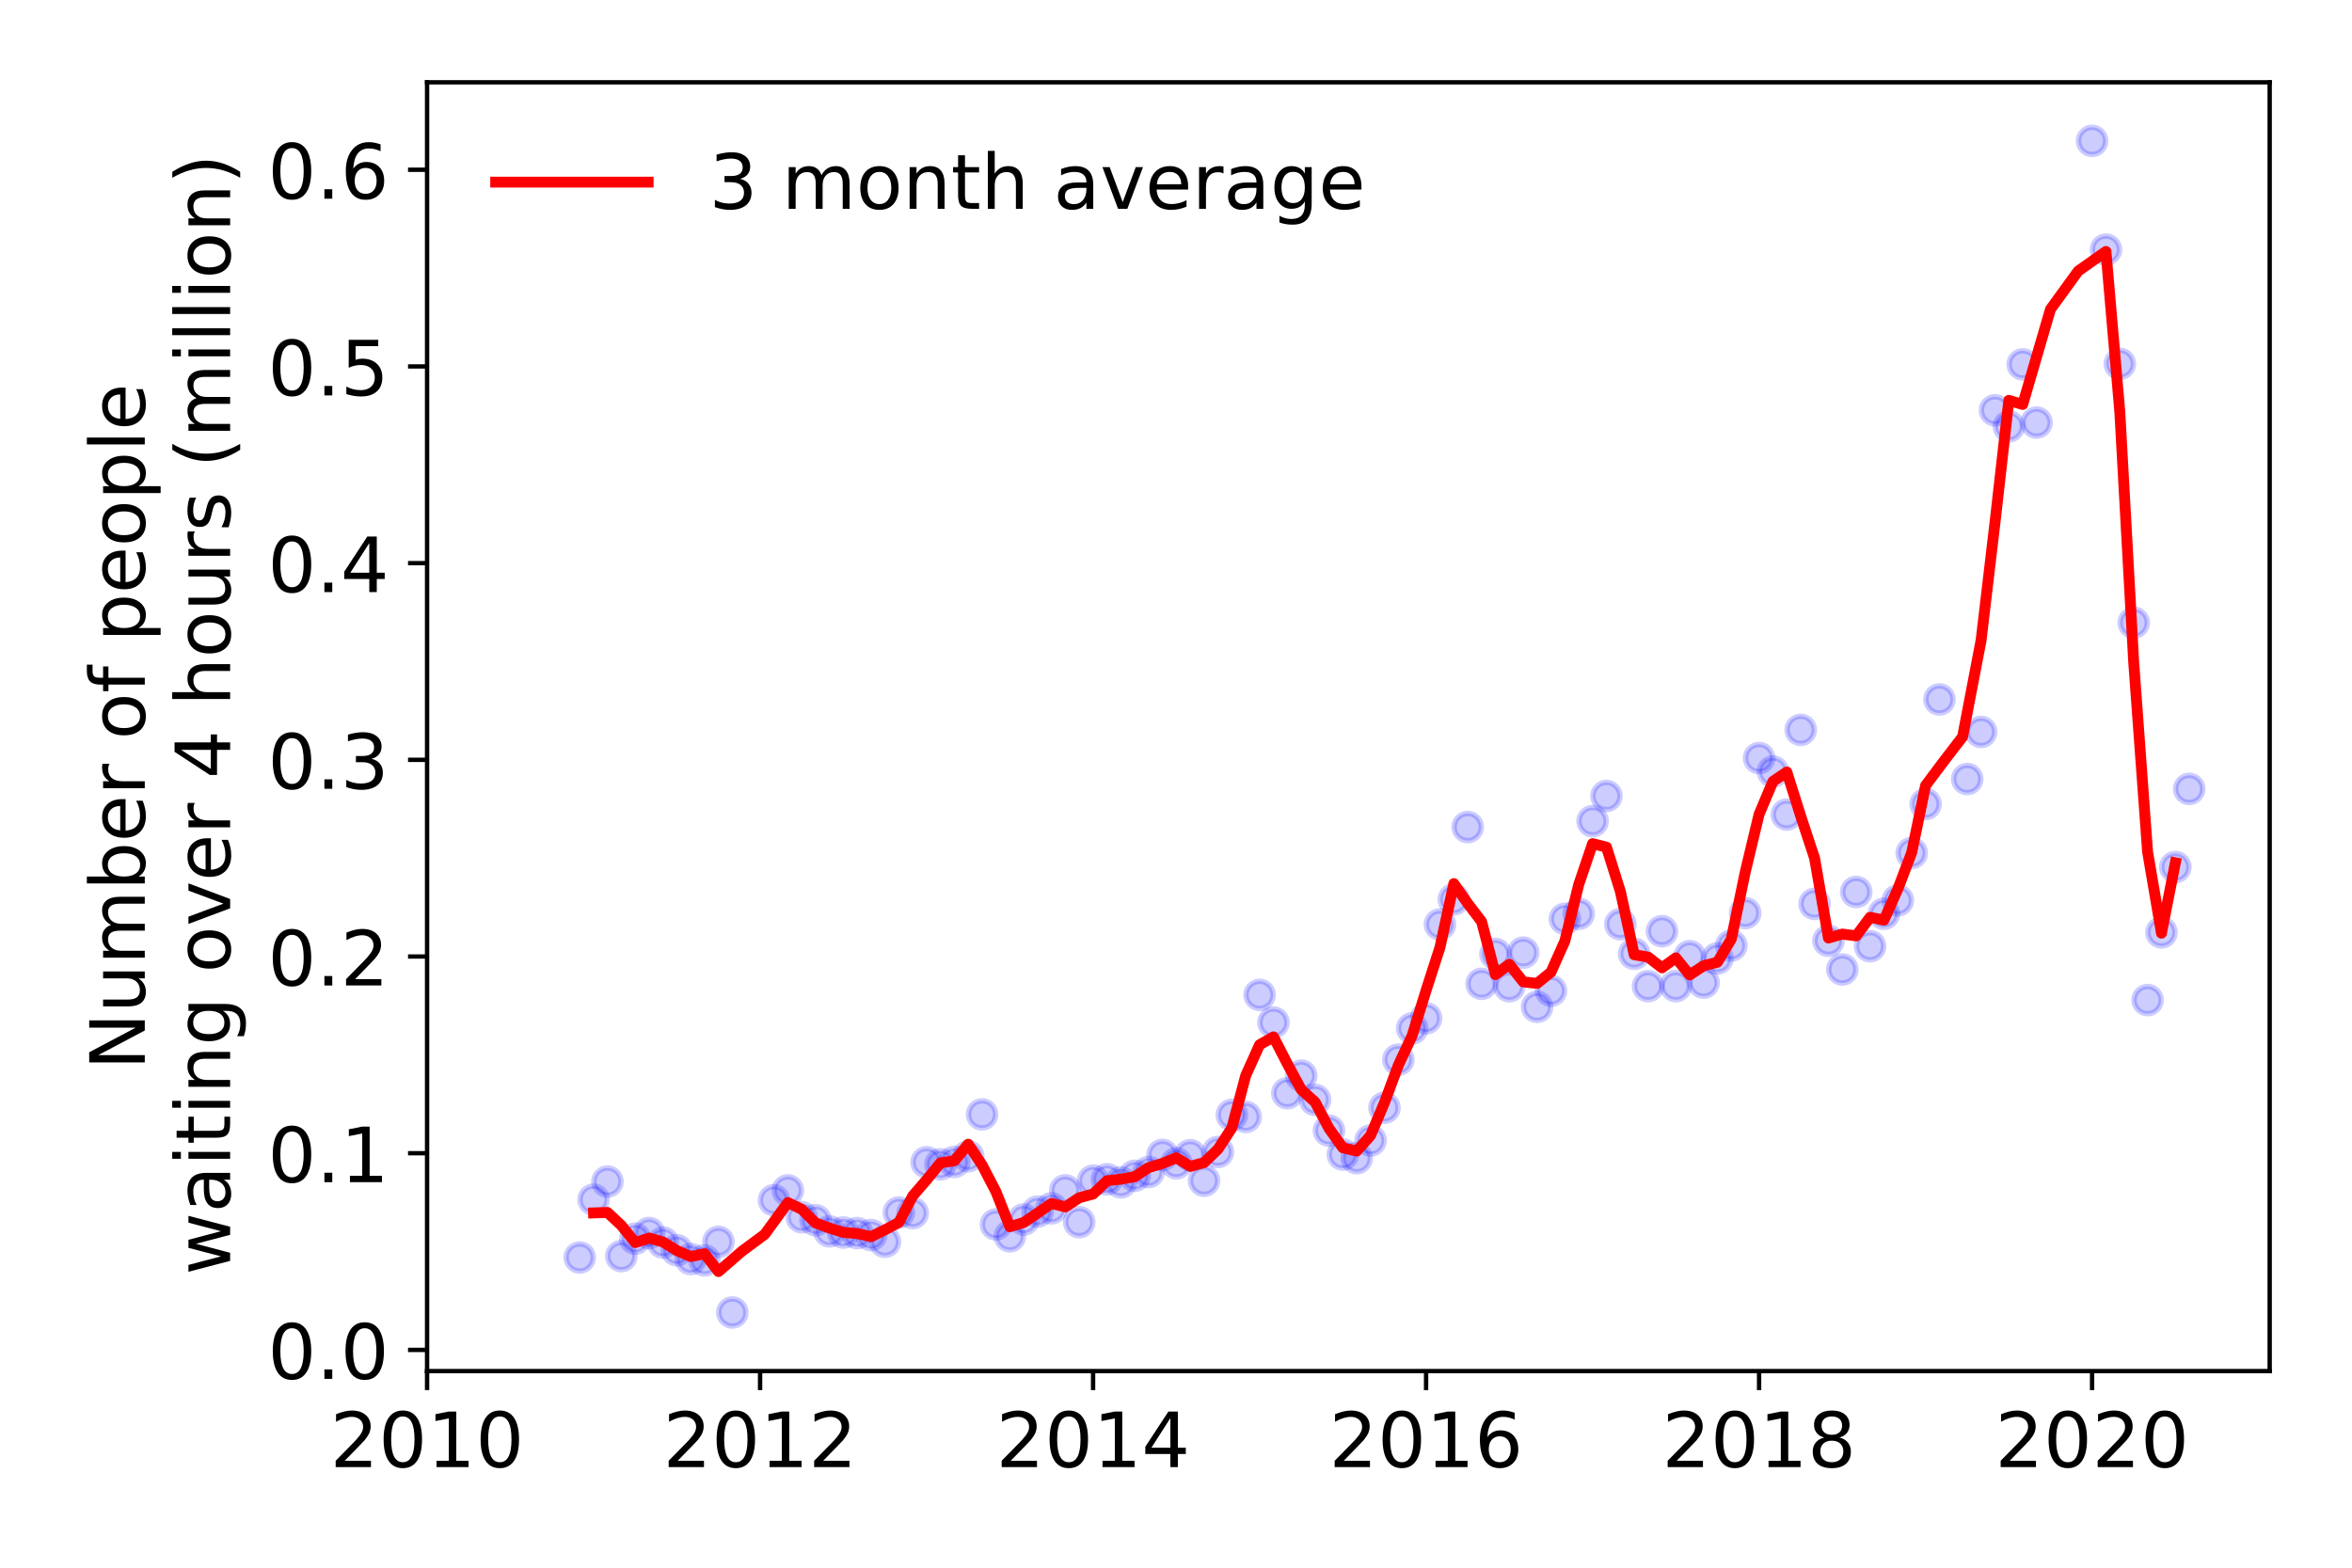 <?xml version="1.0" encoding="utf-8" standalone="no"?>
<!DOCTYPE svg PUBLIC "-//W3C//DTD SVG 1.1//EN"
  "http://www.w3.org/Graphics/SVG/1.1/DTD/svg11.dtd">
<!-- Created with matplotlib (https://matplotlib.org/) -->
<svg height="288pt" version="1.1" viewBox="0 0 432 288" width="432pt" xmlns="http://www.w3.org/2000/svg" xmlns:xlink="http://www.w3.org/1999/xlink">
 <defs>
  <style type="text/css">
*{stroke-linecap:butt;stroke-linejoin:round;}
  </style>
 </defs>
 <g id="figure_1">
  <g id="patch_1">
   <path d="M 0 288 
L 432 288 
L 432 0 
L 0 0 
z
" style="fill:#ffffff;"/>
  </g>
  <g id="axes_1">
   <g id="patch_2">
    <path d="M 78.445 251.88 
L 416.88 251.88 
L 416.88 15.12 
L 78.445 15.12 
z
" style="fill:#ffffff;"/>
   </g>
   <g id="matplotlib.axis_1">
    <g id="xtick_1">
     <g id="line2d_1">
      <defs>
       <path d="M 0 0 
L 0 3.5 
" id="m5f251510b5" style="stroke:#000000;stroke-width:0.8;"/>
      </defs>
      <g>
       <use style="stroke:#000000;stroke-width:0.8;" x="78.445" xlink:href="#m5f251510b5" y="251.88"/>
      </g>
     </g>
     <g id="text_1">
      <!-- 2010 -->
      <defs>
       <path d="M 19.188 8.297 
L 53.609 8.297 
L 53.609 0 
L 7.328 0 
L 7.328 8.297 
Q 12.938 14.109 22.625 23.891 
Q 32.328 33.688 34.812 36.531 
Q 39.547 41.844 41.422 45.531 
Q 43.312 49.219 43.312 52.781 
Q 43.312 58.594 39.234 62.25 
Q 35.156 65.922 28.609 65.922 
Q 23.969 65.922 18.812 64.312 
Q 13.672 62.703 7.812 59.422 
L 7.812 69.391 
Q 13.766 71.781 18.938 73 
Q 24.125 74.219 28.422 74.219 
Q 39.75 74.219 46.484 68.547 
Q 53.219 62.891 53.219 53.422 
Q 53.219 48.922 51.531 44.891 
Q 49.859 40.875 45.406 35.406 
Q 44.188 33.984 37.641 27.219 
Q 31.109 20.453 19.188 8.297 
z
" id="DejaVuSans-50"/>
       <path d="M 31.781 66.406 
Q 24.172 66.406 20.328 58.906 
Q 16.5 51.422 16.5 36.375 
Q 16.5 21.391 20.328 13.891 
Q 24.172 6.391 31.781 6.391 
Q 39.453 6.391 43.281 13.891 
Q 47.125 21.391 47.125 36.375 
Q 47.125 51.422 43.281 58.906 
Q 39.453 66.406 31.781 66.406 
z
M 31.781 74.219 
Q 44.047 74.219 50.516 64.516 
Q 56.984 54.828 56.984 36.375 
Q 56.984 17.969 50.516 8.266 
Q 44.047 -1.422 31.781 -1.422 
Q 19.531 -1.422 13.062 8.266 
Q 6.594 17.969 6.594 36.375 
Q 6.594 54.828 13.062 64.516 
Q 19.531 74.219 31.781 74.219 
z
" id="DejaVuSans-48"/>
       <path d="M 12.406 8.297 
L 28.516 8.297 
L 28.516 63.922 
L 10.984 60.406 
L 10.984 69.391 
L 28.422 72.906 
L 38.281 72.906 
L 38.281 8.297 
L 54.391 8.297 
L 54.391 0 
L 12.406 0 
z
" id="DejaVuSans-49"/>
      </defs>
      <g transform="translate(60.63 269.518)scale(0.14 -0.14)">
       <use xlink:href="#DejaVuSans-50"/>
       <use x="63.623" xlink:href="#DejaVuSans-48"/>
       <use x="127.246" xlink:href="#DejaVuSans-49"/>
       <use x="190.869" xlink:href="#DejaVuSans-48"/>
      </g>
     </g>
    </g>
    <g id="xtick_2">
     <g id="line2d_2">
      <g>
       <use style="stroke:#000000;stroke-width:0.8;" x="139.608" xlink:href="#m5f251510b5" y="251.88"/>
      </g>
     </g>
     <g id="text_2">
      <!-- 2012 -->
      <g transform="translate(121.793 269.518)scale(0.14 -0.14)">
       <use xlink:href="#DejaVuSans-50"/>
       <use x="63.623" xlink:href="#DejaVuSans-48"/>
       <use x="127.246" xlink:href="#DejaVuSans-49"/>
       <use x="190.869" xlink:href="#DejaVuSans-50"/>
      </g>
     </g>
    </g>
    <g id="xtick_3">
     <g id="line2d_3">
      <g>
       <use style="stroke:#000000;stroke-width:0.8;" x="200.771" xlink:href="#m5f251510b5" y="251.88"/>
      </g>
     </g>
     <g id="text_3">
      <!-- 2014 -->
      <defs>
       <path d="M 37.797 64.312 
L 12.891 25.391 
L 37.797 25.391 
z
M 35.203 72.906 
L 47.609 72.906 
L 47.609 25.391 
L 58.016 25.391 
L 58.016 17.188 
L 47.609 17.188 
L 47.609 0 
L 37.797 0 
L 37.797 17.188 
L 4.891 17.188 
L 4.891 26.703 
z
" id="DejaVuSans-52"/>
      </defs>
      <g transform="translate(182.956 269.518)scale(0.14 -0.14)">
       <use xlink:href="#DejaVuSans-50"/>
       <use x="63.623" xlink:href="#DejaVuSans-48"/>
       <use x="127.246" xlink:href="#DejaVuSans-49"/>
       <use x="190.869" xlink:href="#DejaVuSans-52"/>
      </g>
     </g>
    </g>
    <g id="xtick_4">
     <g id="line2d_4">
      <g>
       <use style="stroke:#000000;stroke-width:0.8;" x="261.934" xlink:href="#m5f251510b5" y="251.88"/>
      </g>
     </g>
     <g id="text_4">
      <!-- 2016 -->
      <defs>
       <path d="M 33.016 40.375 
Q 26.375 40.375 22.484 35.828 
Q 18.609 31.297 18.609 23.391 
Q 18.609 15.531 22.484 10.953 
Q 26.375 6.391 33.016 6.391 
Q 39.656 6.391 43.531 10.953 
Q 47.406 15.531 47.406 23.391 
Q 47.406 31.297 43.531 35.828 
Q 39.656 40.375 33.016 40.375 
z
M 52.594 71.297 
L 52.594 62.312 
Q 48.875 64.062 45.094 64.984 
Q 41.312 65.922 37.594 65.922 
Q 27.828 65.922 22.672 59.328 
Q 17.531 52.734 16.797 39.406 
Q 19.672 43.656 24.016 45.922 
Q 28.375 48.188 33.594 48.188 
Q 44.578 48.188 50.953 41.516 
Q 57.328 34.859 57.328 23.391 
Q 57.328 12.156 50.688 5.359 
Q 44.047 -1.422 33.016 -1.422 
Q 20.359 -1.422 13.672 8.266 
Q 6.984 17.969 6.984 36.375 
Q 6.984 53.656 15.188 63.938 
Q 23.391 74.219 37.203 74.219 
Q 40.922 74.219 44.703 73.484 
Q 48.484 72.75 52.594 71.297 
z
" id="DejaVuSans-54"/>
      </defs>
      <g transform="translate(244.119 269.518)scale(0.14 -0.14)">
       <use xlink:href="#DejaVuSans-50"/>
       <use x="63.623" xlink:href="#DejaVuSans-48"/>
       <use x="127.246" xlink:href="#DejaVuSans-49"/>
       <use x="190.869" xlink:href="#DejaVuSans-54"/>
      </g>
     </g>
    </g>
    <g id="xtick_5">
     <g id="line2d_5">
      <g>
       <use style="stroke:#000000;stroke-width:0.8;" x="323.097" xlink:href="#m5f251510b5" y="251.88"/>
      </g>
     </g>
     <g id="text_5">
      <!-- 2018 -->
      <defs>
       <path d="M 31.781 34.625 
Q 24.75 34.625 20.719 30.859 
Q 16.703 27.094 16.703 20.516 
Q 16.703 13.922 20.719 10.156 
Q 24.75 6.391 31.781 6.391 
Q 38.812 6.391 42.859 10.172 
Q 46.922 13.969 46.922 20.516 
Q 46.922 27.094 42.891 30.859 
Q 38.875 34.625 31.781 34.625 
z
M 21.922 38.812 
Q 15.578 40.375 12.031 44.719 
Q 8.5 49.078 8.5 55.328 
Q 8.5 64.062 14.719 69.141 
Q 20.953 74.219 31.781 74.219 
Q 42.672 74.219 48.875 69.141 
Q 55.078 64.062 55.078 55.328 
Q 55.078 49.078 51.531 44.719 
Q 48 40.375 41.703 38.812 
Q 48.828 37.156 52.797 32.312 
Q 56.781 27.484 56.781 20.516 
Q 56.781 9.906 50.312 4.234 
Q 43.844 -1.422 31.781 -1.422 
Q 19.734 -1.422 13.25 4.234 
Q 6.781 9.906 6.781 20.516 
Q 6.781 27.484 10.781 32.312 
Q 14.797 37.156 21.922 38.812 
z
M 18.312 54.391 
Q 18.312 48.734 21.844 45.562 
Q 25.391 42.391 31.781 42.391 
Q 38.141 42.391 41.719 45.562 
Q 45.312 48.734 45.312 54.391 
Q 45.312 60.062 41.719 63.234 
Q 38.141 66.406 31.781 66.406 
Q 25.391 66.406 21.844 63.234 
Q 18.312 60.062 18.312 54.391 
z
" id="DejaVuSans-56"/>
      </defs>
      <g transform="translate(305.282 269.518)scale(0.14 -0.14)">
       <use xlink:href="#DejaVuSans-50"/>
       <use x="63.623" xlink:href="#DejaVuSans-48"/>
       <use x="127.246" xlink:href="#DejaVuSans-49"/>
       <use x="190.869" xlink:href="#DejaVuSans-56"/>
      </g>
     </g>
    </g>
    <g id="xtick_6">
     <g id="line2d_6">
      <g>
       <use style="stroke:#000000;stroke-width:0.8;" x="384.26" xlink:href="#m5f251510b5" y="251.88"/>
      </g>
     </g>
     <g id="text_6">
      <!-- 2020 -->
      <g transform="translate(366.445 269.518)scale(0.14 -0.14)">
       <use xlink:href="#DejaVuSans-50"/>
       <use x="63.623" xlink:href="#DejaVuSans-48"/>
       <use x="127.246" xlink:href="#DejaVuSans-50"/>
       <use x="190.869" xlink:href="#DejaVuSans-48"/>
      </g>
     </g>
    </g>
   </g>
   <g id="matplotlib.axis_2">
    <g id="ytick_1">
     <g id="line2d_7">
      <defs>
       <path d="M 0 0 
L -3.5 0 
" id="mda0bcfe4f9" style="stroke:#000000;stroke-width:0.8;"/>
      </defs>
      <g>
       <use style="stroke:#000000;stroke-width:0.8;" x="78.445" xlink:href="#mda0bcfe4f9" y="247.991"/>
      </g>
     </g>
     <g id="text_7">
      <!-- 0.0 -->
      <defs>
       <path d="M 10.688 12.406 
L 21 12.406 
L 21 0 
L 10.688 0 
z
" id="DejaVuSans-46"/>
      </defs>
      <g transform="translate(49.181 253.31)scale(0.14 -0.14)">
       <use xlink:href="#DejaVuSans-48"/>
       <use x="63.623" xlink:href="#DejaVuSans-46"/>
       <use x="95.41" xlink:href="#DejaVuSans-48"/>
      </g>
     </g>
    </g>
    <g id="ytick_2">
     <g id="line2d_8">
      <g>
       <use style="stroke:#000000;stroke-width:0.8;" x="78.445" xlink:href="#mda0bcfe4f9" y="211.857"/>
      </g>
     </g>
     <g id="text_8">
      <!-- 0.1 -->
      <g transform="translate(49.181 217.176)scale(0.14 -0.14)">
       <use xlink:href="#DejaVuSans-48"/>
       <use x="63.623" xlink:href="#DejaVuSans-46"/>
       <use x="95.41" xlink:href="#DejaVuSans-49"/>
      </g>
     </g>
    </g>
    <g id="ytick_3">
     <g id="line2d_9">
      <g>
       <use style="stroke:#000000;stroke-width:0.8;" x="78.445" xlink:href="#mda0bcfe4f9" y="175.722"/>
      </g>
     </g>
     <g id="text_9">
      <!-- 0.2 -->
      <g transform="translate(49.181 181.041)scale(0.14 -0.14)">
       <use xlink:href="#DejaVuSans-48"/>
       <use x="63.623" xlink:href="#DejaVuSans-46"/>
       <use x="95.41" xlink:href="#DejaVuSans-50"/>
      </g>
     </g>
    </g>
    <g id="ytick_4">
     <g id="line2d_10">
      <g>
       <use style="stroke:#000000;stroke-width:0.8;" x="78.445" xlink:href="#mda0bcfe4f9" y="139.588"/>
      </g>
     </g>
     <g id="text_10">
      <!-- 0.3 -->
      <defs>
       <path d="M 40.578 39.312 
Q 47.656 37.797 51.625 33 
Q 55.609 28.219 55.609 21.188 
Q 55.609 10.406 48.188 4.484 
Q 40.766 -1.422 27.094 -1.422 
Q 22.516 -1.422 17.656 -0.516 
Q 12.797 0.391 7.625 2.203 
L 7.625 11.719 
Q 11.719 9.328 16.594 8.109 
Q 21.484 6.891 26.812 6.891 
Q 36.078 6.891 40.938 10.547 
Q 45.797 14.203 45.797 21.188 
Q 45.797 27.641 41.281 31.266 
Q 36.766 34.906 28.719 34.906 
L 20.219 34.906 
L 20.219 43.016 
L 29.109 43.016 
Q 36.375 43.016 40.234 45.922 
Q 44.094 48.828 44.094 54.297 
Q 44.094 59.906 40.109 62.906 
Q 36.141 65.922 28.719 65.922 
Q 24.656 65.922 20.016 65.031 
Q 15.375 64.156 9.812 62.312 
L 9.812 71.094 
Q 15.438 72.656 20.344 73.438 
Q 25.25 74.219 29.594 74.219 
Q 40.828 74.219 47.359 69.109 
Q 53.906 64.016 53.906 55.328 
Q 53.906 49.266 50.438 45.094 
Q 46.969 40.922 40.578 39.312 
z
" id="DejaVuSans-51"/>
      </defs>
      <g transform="translate(49.181 144.907)scale(0.14 -0.14)">
       <use xlink:href="#DejaVuSans-48"/>
       <use x="63.623" xlink:href="#DejaVuSans-46"/>
       <use x="95.41" xlink:href="#DejaVuSans-51"/>
      </g>
     </g>
    </g>
    <g id="ytick_5">
     <g id="line2d_11">
      <g>
       <use style="stroke:#000000;stroke-width:0.8;" x="78.445" xlink:href="#mda0bcfe4f9" y="103.453"/>
      </g>
     </g>
     <g id="text_11">
      <!-- 0.4 -->
      <g transform="translate(49.181 108.772)scale(0.14 -0.14)">
       <use xlink:href="#DejaVuSans-48"/>
       <use x="63.623" xlink:href="#DejaVuSans-46"/>
       <use x="95.41" xlink:href="#DejaVuSans-52"/>
      </g>
     </g>
    </g>
    <g id="ytick_6">
     <g id="line2d_12">
      <g>
       <use style="stroke:#000000;stroke-width:0.8;" x="78.445" xlink:href="#mda0bcfe4f9" y="67.319"/>
      </g>
     </g>
     <g id="text_12">
      <!-- 0.5 -->
      <defs>
       <path d="M 10.797 72.906 
L 49.516 72.906 
L 49.516 64.594 
L 19.828 64.594 
L 19.828 46.734 
Q 21.969 47.469 24.109 47.828 
Q 26.266 48.188 28.422 48.188 
Q 40.625 48.188 47.75 41.5 
Q 54.891 34.812 54.891 23.391 
Q 54.891 11.625 47.562 5.094 
Q 40.234 -1.422 26.906 -1.422 
Q 22.312 -1.422 17.547 -0.641 
Q 12.797 0.141 7.719 1.703 
L 7.719 11.625 
Q 12.109 9.234 16.797 8.062 
Q 21.484 6.891 26.703 6.891 
Q 35.156 6.891 40.078 11.328 
Q 45.016 15.766 45.016 23.391 
Q 45.016 31 40.078 35.438 
Q 35.156 39.891 26.703 39.891 
Q 22.75 39.891 18.812 39.016 
Q 14.891 38.141 10.797 36.281 
z
" id="DejaVuSans-53"/>
      </defs>
      <g transform="translate(49.181 72.638)scale(0.14 -0.14)">
       <use xlink:href="#DejaVuSans-48"/>
       <use x="63.623" xlink:href="#DejaVuSans-46"/>
       <use x="95.41" xlink:href="#DejaVuSans-53"/>
      </g>
     </g>
    </g>
    <g id="ytick_7">
     <g id="line2d_13">
      <g>
       <use style="stroke:#000000;stroke-width:0.8;" x="78.445" xlink:href="#mda0bcfe4f9" y="31.185"/>
      </g>
     </g>
     <g id="text_13">
      <!-- 0.6 -->
      <g transform="translate(49.181 36.503)scale(0.14 -0.14)">
       <use xlink:href="#DejaVuSans-48"/>
       <use x="63.623" xlink:href="#DejaVuSans-46"/>
       <use x="95.41" xlink:href="#DejaVuSans-54"/>
      </g>
     </g>
    </g>
    <g id="text_14">
     <!-- Number of people -->
     <defs>
      <path d="M 9.812 72.906 
L 23.094 72.906 
L 55.422 11.922 
L 55.422 72.906 
L 64.984 72.906 
L 64.984 0 
L 51.703 0 
L 19.391 60.984 
L 19.391 0 
L 9.812 0 
z
" id="DejaVuSans-78"/>
      <path d="M 8.5 21.578 
L 8.5 54.688 
L 17.484 54.688 
L 17.484 21.922 
Q 17.484 14.156 20.5 10.266 
Q 23.531 6.391 29.594 6.391 
Q 36.859 6.391 41.078 11.031 
Q 45.312 15.672 45.312 23.688 
L 45.312 54.688 
L 54.297 54.688 
L 54.297 0 
L 45.312 0 
L 45.312 8.406 
Q 42.047 3.422 37.719 1 
Q 33.406 -1.422 27.688 -1.422 
Q 18.266 -1.422 13.375 4.438 
Q 8.5 10.297 8.5 21.578 
z
M 31.109 56 
z
" id="DejaVuSans-117"/>
      <path d="M 52 44.188 
Q 55.375 50.25 60.062 53.125 
Q 64.75 56 71.094 56 
Q 79.641 56 84.281 50.016 
Q 88.922 44.047 88.922 33.016 
L 88.922 0 
L 79.891 0 
L 79.891 32.719 
Q 79.891 40.578 77.094 44.375 
Q 74.312 48.188 68.609 48.188 
Q 61.625 48.188 57.562 43.547 
Q 53.516 38.922 53.516 30.906 
L 53.516 0 
L 44.484 0 
L 44.484 32.719 
Q 44.484 40.625 41.703 44.406 
Q 38.922 48.188 33.109 48.188 
Q 26.219 48.188 22.156 43.531 
Q 18.109 38.875 18.109 30.906 
L 18.109 0 
L 9.078 0 
L 9.078 54.688 
L 18.109 54.688 
L 18.109 46.188 
Q 21.188 51.219 25.484 53.609 
Q 29.781 56 35.688 56 
Q 41.656 56 45.828 52.969 
Q 50 49.953 52 44.188 
z
" id="DejaVuSans-109"/>
      <path d="M 48.688 27.297 
Q 48.688 37.203 44.609 42.844 
Q 40.531 48.484 33.406 48.484 
Q 26.266 48.484 22.188 42.844 
Q 18.109 37.203 18.109 27.297 
Q 18.109 17.391 22.188 11.75 
Q 26.266 6.109 33.406 6.109 
Q 40.531 6.109 44.609 11.75 
Q 48.688 17.391 48.688 27.297 
z
M 18.109 46.391 
Q 20.953 51.266 25.266 53.625 
Q 29.594 56 35.594 56 
Q 45.562 56 51.781 48.094 
Q 58.016 40.188 58.016 27.297 
Q 58.016 14.406 51.781 6.484 
Q 45.562 -1.422 35.594 -1.422 
Q 29.594 -1.422 25.266 0.953 
Q 20.953 3.328 18.109 8.203 
L 18.109 0 
L 9.078 0 
L 9.078 75.984 
L 18.109 75.984 
z
" id="DejaVuSans-98"/>
      <path d="M 56.203 29.594 
L 56.203 25.203 
L 14.891 25.203 
Q 15.484 15.922 20.484 11.062 
Q 25.484 6.203 34.422 6.203 
Q 39.594 6.203 44.453 7.469 
Q 49.312 8.734 54.109 11.281 
L 54.109 2.781 
Q 49.266 0.734 44.188 -0.344 
Q 39.109 -1.422 33.891 -1.422 
Q 20.797 -1.422 13.156 6.188 
Q 5.516 13.812 5.516 26.812 
Q 5.516 40.234 12.766 48.109 
Q 20.016 56 32.328 56 
Q 43.359 56 49.781 48.891 
Q 56.203 41.797 56.203 29.594 
z
M 47.219 32.234 
Q 47.125 39.594 43.094 43.984 
Q 39.062 48.391 32.422 48.391 
Q 24.906 48.391 20.391 44.141 
Q 15.875 39.891 15.188 32.172 
z
" id="DejaVuSans-101"/>
      <path d="M 41.109 46.297 
Q 39.594 47.172 37.812 47.578 
Q 36.031 48 33.891 48 
Q 26.266 48 22.188 43.047 
Q 18.109 38.094 18.109 28.812 
L 18.109 0 
L 9.078 0 
L 9.078 54.688 
L 18.109 54.688 
L 18.109 46.188 
Q 20.953 51.172 25.484 53.578 
Q 30.031 56 36.531 56 
Q 37.453 56 38.578 55.875 
Q 39.703 55.766 41.062 55.516 
z
" id="DejaVuSans-114"/>
      <path id="DejaVuSans-32"/>
      <path d="M 30.609 48.391 
Q 23.391 48.391 19.188 42.75 
Q 14.984 37.109 14.984 27.297 
Q 14.984 17.484 19.156 11.844 
Q 23.344 6.203 30.609 6.203 
Q 37.797 6.203 41.984 11.859 
Q 46.188 17.531 46.188 27.297 
Q 46.188 37.016 41.984 42.703 
Q 37.797 48.391 30.609 48.391 
z
M 30.609 56 
Q 42.328 56 49.016 48.375 
Q 55.719 40.766 55.719 27.297 
Q 55.719 13.875 49.016 6.219 
Q 42.328 -1.422 30.609 -1.422 
Q 18.844 -1.422 12.172 6.219 
Q 5.516 13.875 5.516 27.297 
Q 5.516 40.766 12.172 48.375 
Q 18.844 56 30.609 56 
z
" id="DejaVuSans-111"/>
      <path d="M 37.109 75.984 
L 37.109 68.5 
L 28.516 68.5 
Q 23.688 68.5 21.797 66.547 
Q 19.922 64.594 19.922 59.516 
L 19.922 54.688 
L 34.719 54.688 
L 34.719 47.703 
L 19.922 47.703 
L 19.922 0 
L 10.891 0 
L 10.891 47.703 
L 2.297 47.703 
L 2.297 54.688 
L 10.891 54.688 
L 10.891 58.5 
Q 10.891 67.625 15.141 71.797 
Q 19.391 75.984 28.609 75.984 
z
" id="DejaVuSans-102"/>
      <path d="M 18.109 8.203 
L 18.109 -20.797 
L 9.078 -20.797 
L 9.078 54.688 
L 18.109 54.688 
L 18.109 46.391 
Q 20.953 51.266 25.266 53.625 
Q 29.594 56 35.594 56 
Q 45.562 56 51.781 48.094 
Q 58.016 40.188 58.016 27.297 
Q 58.016 14.406 51.781 6.484 
Q 45.562 -1.422 35.594 -1.422 
Q 29.594 -1.422 25.266 0.953 
Q 20.953 3.328 18.109 8.203 
z
M 48.688 27.297 
Q 48.688 37.203 44.609 42.844 
Q 40.531 48.484 33.406 48.484 
Q 26.266 48.484 22.188 42.844 
Q 18.109 37.203 18.109 27.297 
Q 18.109 17.391 22.188 11.75 
Q 26.266 6.109 33.406 6.109 
Q 40.531 6.109 44.609 11.75 
Q 48.688 17.391 48.688 27.297 
z
" id="DejaVuSans-112"/>
      <path d="M 9.422 75.984 
L 18.406 75.984 
L 18.406 0 
L 9.422 0 
z
" id="DejaVuSans-108"/>
     </defs>
     <g transform="translate(26.592 196.547)rotate(-90)scale(0.14 -0.14)">
      <use xlink:href="#DejaVuSans-78"/>
      <use x="74.805" xlink:href="#DejaVuSans-117"/>
      <use x="138.184" xlink:href="#DejaVuSans-109"/>
      <use x="235.596" xlink:href="#DejaVuSans-98"/>
      <use x="299.072" xlink:href="#DejaVuSans-101"/>
      <use x="360.596" xlink:href="#DejaVuSans-114"/>
      <use x="401.709" xlink:href="#DejaVuSans-32"/>
      <use x="433.496" xlink:href="#DejaVuSans-111"/>
      <use x="494.678" xlink:href="#DejaVuSans-102"/>
      <use x="529.883" xlink:href="#DejaVuSans-32"/>
      <use x="561.67" xlink:href="#DejaVuSans-112"/>
      <use x="625.146" xlink:href="#DejaVuSans-101"/>
      <use x="686.67" xlink:href="#DejaVuSans-111"/>
      <use x="747.852" xlink:href="#DejaVuSans-112"/>
      <use x="811.328" xlink:href="#DejaVuSans-108"/>
      <use x="839.111" xlink:href="#DejaVuSans-101"/>
     </g>
     <!--  waiting over 4 hours (million) -->
     <defs>
      <path d="M 4.203 54.688 
L 13.188 54.688 
L 24.422 12.016 
L 35.594 54.688 
L 46.188 54.688 
L 57.422 12.016 
L 68.609 54.688 
L 77.594 54.688 
L 63.281 0 
L 52.688 0 
L 40.922 44.828 
L 29.109 0 
L 18.5 0 
z
" id="DejaVuSans-119"/>
      <path d="M 34.281 27.484 
Q 23.391 27.484 19.188 25 
Q 14.984 22.516 14.984 16.5 
Q 14.984 11.719 18.141 8.906 
Q 21.297 6.109 26.703 6.109 
Q 34.188 6.109 38.703 11.406 
Q 43.219 16.703 43.219 25.484 
L 43.219 27.484 
z
M 52.203 31.203 
L 52.203 0 
L 43.219 0 
L 43.219 8.297 
Q 40.141 3.328 35.547 0.953 
Q 30.953 -1.422 24.312 -1.422 
Q 15.922 -1.422 10.953 3.297 
Q 6 8.016 6 15.922 
Q 6 25.141 12.172 29.828 
Q 18.359 34.516 30.609 34.516 
L 43.219 34.516 
L 43.219 35.406 
Q 43.219 41.609 39.141 45 
Q 35.062 48.391 27.688 48.391 
Q 23 48.391 18.547 47.266 
Q 14.109 46.141 10.016 43.891 
L 10.016 52.203 
Q 14.938 54.109 19.578 55.047 
Q 24.219 56 28.609 56 
Q 40.484 56 46.344 49.844 
Q 52.203 43.703 52.203 31.203 
z
" id="DejaVuSans-97"/>
      <path d="M 9.422 54.688 
L 18.406 54.688 
L 18.406 0 
L 9.422 0 
z
M 9.422 75.984 
L 18.406 75.984 
L 18.406 64.594 
L 9.422 64.594 
z
" id="DejaVuSans-105"/>
      <path d="M 18.312 70.219 
L 18.312 54.688 
L 36.812 54.688 
L 36.812 47.703 
L 18.312 47.703 
L 18.312 18.016 
Q 18.312 11.328 20.141 9.422 
Q 21.969 7.516 27.594 7.516 
L 36.812 7.516 
L 36.812 0 
L 27.594 0 
Q 17.188 0 13.234 3.875 
Q 9.281 7.766 9.281 18.016 
L 9.281 47.703 
L 2.688 47.703 
L 2.688 54.688 
L 9.281 54.688 
L 9.281 70.219 
z
" id="DejaVuSans-116"/>
      <path d="M 54.891 33.016 
L 54.891 0 
L 45.906 0 
L 45.906 32.719 
Q 45.906 40.484 42.875 44.328 
Q 39.844 48.188 33.797 48.188 
Q 26.516 48.188 22.312 43.547 
Q 18.109 38.922 18.109 30.906 
L 18.109 0 
L 9.078 0 
L 9.078 54.688 
L 18.109 54.688 
L 18.109 46.188 
Q 21.344 51.125 25.703 53.562 
Q 30.078 56 35.797 56 
Q 45.219 56 50.047 50.172 
Q 54.891 44.344 54.891 33.016 
z
" id="DejaVuSans-110"/>
      <path d="M 45.406 27.984 
Q 45.406 37.75 41.375 43.109 
Q 37.359 48.484 30.078 48.484 
Q 22.859 48.484 18.828 43.109 
Q 14.797 37.75 14.797 27.984 
Q 14.797 18.266 18.828 12.891 
Q 22.859 7.516 30.078 7.516 
Q 37.359 7.516 41.375 12.891 
Q 45.406 18.266 45.406 27.984 
z
M 54.391 6.781 
Q 54.391 -7.172 48.188 -13.984 
Q 42 -20.797 29.203 -20.797 
Q 24.469 -20.797 20.266 -20.094 
Q 16.062 -19.391 12.109 -17.922 
L 12.109 -9.188 
Q 16.062 -11.328 19.922 -12.344 
Q 23.781 -13.375 27.781 -13.375 
Q 36.625 -13.375 41.016 -8.766 
Q 45.406 -4.156 45.406 5.172 
L 45.406 9.625 
Q 42.625 4.781 38.281 2.391 
Q 33.938 0 27.875 0 
Q 17.828 0 11.672 7.656 
Q 5.516 15.328 5.516 27.984 
Q 5.516 40.672 11.672 48.328 
Q 17.828 56 27.875 56 
Q 33.938 56 38.281 53.609 
Q 42.625 51.219 45.406 46.391 
L 45.406 54.688 
L 54.391 54.688 
z
" id="DejaVuSans-103"/>
      <path d="M 2.984 54.688 
L 12.5 54.688 
L 29.594 8.797 
L 46.688 54.688 
L 56.203 54.688 
L 35.688 0 
L 23.484 0 
z
" id="DejaVuSans-118"/>
      <path d="M 54.891 33.016 
L 54.891 0 
L 45.906 0 
L 45.906 32.719 
Q 45.906 40.484 42.875 44.328 
Q 39.844 48.188 33.797 48.188 
Q 26.516 48.188 22.312 43.547 
Q 18.109 38.922 18.109 30.906 
L 18.109 0 
L 9.078 0 
L 9.078 75.984 
L 18.109 75.984 
L 18.109 46.188 
Q 21.344 51.125 25.703 53.562 
Q 30.078 56 35.797 56 
Q 45.219 56 50.047 50.172 
Q 54.891 44.344 54.891 33.016 
z
" id="DejaVuSans-104"/>
      <path d="M 44.281 53.078 
L 44.281 44.578 
Q 40.484 46.531 36.375 47.5 
Q 32.281 48.484 27.875 48.484 
Q 21.188 48.484 17.844 46.438 
Q 14.5 44.391 14.5 40.281 
Q 14.5 37.156 16.891 35.375 
Q 19.281 33.594 26.516 31.984 
L 29.594 31.297 
Q 39.156 29.25 43.188 25.516 
Q 47.219 21.781 47.219 15.094 
Q 47.219 7.469 41.188 3.016 
Q 35.156 -1.422 24.609 -1.422 
Q 20.219 -1.422 15.453 -0.562 
Q 10.688 0.297 5.422 2 
L 5.422 11.281 
Q 10.406 8.688 15.234 7.391 
Q 20.062 6.109 24.812 6.109 
Q 31.156 6.109 34.562 8.281 
Q 37.984 10.453 37.984 14.406 
Q 37.984 18.062 35.516 20.016 
Q 33.062 21.969 24.703 23.781 
L 21.578 24.516 
Q 13.234 26.266 9.516 29.906 
Q 5.812 33.547 5.812 39.891 
Q 5.812 47.609 11.281 51.797 
Q 16.75 56 26.812 56 
Q 31.781 56 36.172 55.266 
Q 40.578 54.547 44.281 53.078 
z
" id="DejaVuSans-115"/>
      <path d="M 31 75.875 
Q 24.469 64.656 21.281 53.656 
Q 18.109 42.672 18.109 31.391 
Q 18.109 20.125 21.312 9.062 
Q 24.516 -2 31 -13.188 
L 23.188 -13.188 
Q 15.875 -1.703 12.234 9.375 
Q 8.594 20.453 8.594 31.391 
Q 8.594 42.281 12.203 53.312 
Q 15.828 64.359 23.188 75.875 
z
" id="DejaVuSans-40"/>
      <path d="M 8.016 75.875 
L 15.828 75.875 
Q 23.141 64.359 26.781 53.312 
Q 30.422 42.281 30.422 31.391 
Q 30.422 20.453 26.781 9.375 
Q 23.141 -1.703 15.828 -13.188 
L 8.016 -13.188 
Q 14.5 -2 17.703 9.062 
Q 20.906 20.125 20.906 31.391 
Q 20.906 42.672 17.703 53.656 
Q 14.5 64.656 8.016 75.875 
z
" id="DejaVuSans-41"/>
     </defs>
     <g transform="translate(42.269 238.675)rotate(-90)scale(0.14 -0.14)">
      <use xlink:href="#DejaVuSans-32"/>
      <use x="31.787" xlink:href="#DejaVuSans-119"/>
      <use x="113.574" xlink:href="#DejaVuSans-97"/>
      <use x="174.854" xlink:href="#DejaVuSans-105"/>
      <use x="202.637" xlink:href="#DejaVuSans-116"/>
      <use x="241.846" xlink:href="#DejaVuSans-105"/>
      <use x="269.629" xlink:href="#DejaVuSans-110"/>
      <use x="333.008" xlink:href="#DejaVuSans-103"/>
      <use x="396.484" xlink:href="#DejaVuSans-32"/>
      <use x="428.271" xlink:href="#DejaVuSans-111"/>
      <use x="489.453" xlink:href="#DejaVuSans-118"/>
      <use x="548.633" xlink:href="#DejaVuSans-101"/>
      <use x="610.156" xlink:href="#DejaVuSans-114"/>
      <use x="651.27" xlink:href="#DejaVuSans-32"/>
      <use x="683.057" xlink:href="#DejaVuSans-52"/>
      <use x="746.68" xlink:href="#DejaVuSans-32"/>
      <use x="778.467" xlink:href="#DejaVuSans-104"/>
      <use x="841.846" xlink:href="#DejaVuSans-111"/>
      <use x="903.027" xlink:href="#DejaVuSans-117"/>
      <use x="966.406" xlink:href="#DejaVuSans-114"/>
      <use x="1007.52" xlink:href="#DejaVuSans-115"/>
      <use x="1059.619" xlink:href="#DejaVuSans-32"/>
      <use x="1091.406" xlink:href="#DejaVuSans-40"/>
      <use x="1130.42" xlink:href="#DejaVuSans-109"/>
      <use x="1227.832" xlink:href="#DejaVuSans-105"/>
      <use x="1255.615" xlink:href="#DejaVuSans-108"/>
      <use x="1283.398" xlink:href="#DejaVuSans-108"/>
      <use x="1311.182" xlink:href="#DejaVuSans-105"/>
      <use x="1338.965" xlink:href="#DejaVuSans-111"/>
      <use x="1400.146" xlink:href="#DejaVuSans-110"/>
      <use x="1463.525" xlink:href="#DejaVuSans-41"/>
     </g>
    </g>
   </g>
   <g id="line2d_14">
    <defs>
     <path d="M 0 2.5 
C 0.663 2.5 1.299 2.237 1.768 1.768 
C 2.237 1.299 2.5 0.663 2.5 0 
C 2.5 -0.663 2.237 -1.299 1.768 -1.768 
C 1.299 -2.237 0.663 -2.5 0 -2.5 
C -0.663 -2.5 -1.299 -2.237 -1.768 -1.768 
C -2.237 -1.299 -2.5 -0.663 -2.5 0 
C -2.5 0.663 -2.237 1.299 -1.768 1.768 
C -1.299 2.237 -0.663 2.5 0 2.5 
z
" id="m46b3cf7745" style="stroke:#0000ff;stroke-opacity:0.2;"/>
    </defs>
    <g clip-path="url(#pd12fe6dea2)">
     <use style="fill:#0000ff;fill-opacity:0.2;stroke:#0000ff;stroke-opacity:0.2;" x="402.099" xlink:href="#m46b3cf7745" y="144.936"/>
     <use style="fill:#0000ff;fill-opacity:0.2;stroke:#0000ff;stroke-opacity:0.2;" x="399.55" xlink:href="#m46b3cf7745" y="159.291"/>
     <use style="fill:#0000ff;fill-opacity:0.2;stroke:#0000ff;stroke-opacity:0.2;" x="397.002" xlink:href="#m46b3cf7745" y="171.295"/>
     <use style="fill:#0000ff;fill-opacity:0.2;stroke:#0000ff;stroke-opacity:0.2;" x="394.454" xlink:href="#m46b3cf7745" y="183.725"/>
     <use style="fill:#0000ff;fill-opacity:0.2;stroke:#0000ff;stroke-opacity:0.2;" x="391.905" xlink:href="#m46b3cf7745" y="114.4"/>
     <use style="fill:#0000ff;fill-opacity:0.2;stroke:#0000ff;stroke-opacity:0.2;" x="389.357" xlink:href="#m46b3cf7745" y="66.845"/>
     <use style="fill:#0000ff;fill-opacity:0.2;stroke:#0000ff;stroke-opacity:0.2;" x="386.808" xlink:href="#m46b3cf7745" y="45.857"/>
     <use style="fill:#0000ff;fill-opacity:0.2;stroke:#0000ff;stroke-opacity:0.2;" x="384.26" xlink:href="#m46b3cf7745" y="25.882"/>
     <use style="fill:#0000ff;fill-opacity:0.2;stroke:#0000ff;stroke-opacity:0.2;" x="374.066" xlink:href="#m46b3cf7745" y="77.639"/>
     <use style="fill:#0000ff;fill-opacity:0.2;stroke:#0000ff;stroke-opacity:0.2;" x="371.517" xlink:href="#m46b3cf7745" y="66.938"/>
     <use style="fill:#0000ff;fill-opacity:0.2;stroke:#0000ff;stroke-opacity:0.2;" x="368.969" xlink:href="#m46b3cf7745" y="78.331"/>
     <use style="fill:#0000ff;fill-opacity:0.2;stroke:#0000ff;stroke-opacity:0.2;" x="366.421" xlink:href="#m46b3cf7745" y="75.375"/>
     <use style="fill:#0000ff;fill-opacity:0.2;stroke:#0000ff;stroke-opacity:0.2;" x="363.872" xlink:href="#m46b3cf7745" y="134.464"/>
     <use style="fill:#0000ff;fill-opacity:0.2;stroke:#0000ff;stroke-opacity:0.2;" x="361.324" xlink:href="#m46b3cf7745" y="143.111"/>
     <use style="fill:#0000ff;fill-opacity:0.2;stroke:#0000ff;stroke-opacity:0.2;" x="356.227" xlink:href="#m46b3cf7745" y="128.496"/>
     <use style="fill:#0000ff;fill-opacity:0.2;stroke:#0000ff;stroke-opacity:0.2;" x="353.678" xlink:href="#m46b3cf7745" y="147.713"/>
     <use style="fill:#0000ff;fill-opacity:0.2;stroke:#0000ff;stroke-opacity:0.2;" x="351.13" xlink:href="#m46b3cf7745" y="156.715"/>
     <use style="fill:#0000ff;fill-opacity:0.2;stroke:#0000ff;stroke-opacity:0.2;" x="348.581" xlink:href="#m46b3cf7745" y="165.406"/>
     <use style="fill:#0000ff;fill-opacity:0.2;stroke:#0000ff;stroke-opacity:0.2;" x="346.033" xlink:href="#m46b3cf7745" y="167.861"/>
     <use style="fill:#0000ff;fill-opacity:0.2;stroke:#0000ff;stroke-opacity:0.2;" x="343.484" xlink:href="#m46b3cf7745" y="173.829"/>
     <use style="fill:#0000ff;fill-opacity:0.2;stroke:#0000ff;stroke-opacity:0.2;" x="340.936" xlink:href="#m46b3cf7745" y="163.862"/>
     <use style="fill:#0000ff;fill-opacity:0.2;stroke:#0000ff;stroke-opacity:0.2;" x="338.388" xlink:href="#m46b3cf7745" y="178.101"/>
     <use style="fill:#0000ff;fill-opacity:0.2;stroke:#0000ff;stroke-opacity:0.2;" x="335.839" xlink:href="#m46b3cf7745" y="172.831"/>
     <use style="fill:#0000ff;fill-opacity:0.2;stroke:#0000ff;stroke-opacity:0.2;" x="333.291" xlink:href="#m46b3cf7745" y="166.051"/>
     <use style="fill:#0000ff;fill-opacity:0.2;stroke:#0000ff;stroke-opacity:0.2;" x="330.742" xlink:href="#m46b3cf7745" y="134.084"/>
     <use style="fill:#0000ff;fill-opacity:0.2;stroke:#0000ff;stroke-opacity:0.2;" x="328.194" xlink:href="#m46b3cf7745" y="149.638"/>
     <use style="fill:#0000ff;fill-opacity:0.2;stroke:#0000ff;stroke-opacity:0.2;" x="325.645" xlink:href="#m46b3cf7745" y="141.746"/>
     <use style="fill:#0000ff;fill-opacity:0.2;stroke:#0000ff;stroke-opacity:0.2;" x="323.097" xlink:href="#m46b3cf7745" y="139.265"/>
     <use style="fill:#0000ff;fill-opacity:0.2;stroke:#0000ff;stroke-opacity:0.2;" x="320.548" xlink:href="#m46b3cf7745" y="167.743"/>
     <use style="fill:#0000ff;fill-opacity:0.2;stroke:#0000ff;stroke-opacity:0.2;" x="318" xlink:href="#m46b3cf7745" y="173.698"/>
     <use style="fill:#0000ff;fill-opacity:0.2;stroke:#0000ff;stroke-opacity:0.2;" x="315.451" xlink:href="#m46b3cf7745" y="176.074"/>
     <use style="fill:#0000ff;fill-opacity:0.2;stroke:#0000ff;stroke-opacity:0.2;" x="312.903" xlink:href="#m46b3cf7745" y="180.526"/>
     <use style="fill:#0000ff;fill-opacity:0.2;stroke:#0000ff;stroke-opacity:0.2;" x="310.355" xlink:href="#m46b3cf7745" y="175.657"/>
     <use style="fill:#0000ff;fill-opacity:0.2;stroke:#0000ff;stroke-opacity:0.2;" x="307.806" xlink:href="#m46b3cf7745" y="181.162"/>
     <use style="fill:#0000ff;fill-opacity:0.2;stroke:#0000ff;stroke-opacity:0.2;" x="305.258" xlink:href="#m46b3cf7745" y="171.071"/>
     <use style="fill:#0000ff;fill-opacity:0.2;stroke:#0000ff;stroke-opacity:0.2;" x="302.709" xlink:href="#m46b3cf7745" y="181.168"/>
     <use style="fill:#0000ff;fill-opacity:0.2;stroke:#0000ff;stroke-opacity:0.2;" x="300.161" xlink:href="#m46b3cf7745" y="175.219"/>
     <use style="fill:#0000ff;fill-opacity:0.2;stroke:#0000ff;stroke-opacity:0.2;" x="297.612" xlink:href="#m46b3cf7745" y="169.791"/>
     <use style="fill:#0000ff;fill-opacity:0.2;stroke:#0000ff;stroke-opacity:0.2;" x="295.064" xlink:href="#m46b3cf7745" y="146.232"/>
     <use style="fill:#0000ff;fill-opacity:0.2;stroke:#0000ff;stroke-opacity:0.2;" x="292.515" xlink:href="#m46b3cf7745" y="150.855"/>
     <use style="fill:#0000ff;fill-opacity:0.2;stroke:#0000ff;stroke-opacity:0.2;" x="289.967" xlink:href="#m46b3cf7745" y="167.877"/>
     <use style="fill:#0000ff;fill-opacity:0.2;stroke:#0000ff;stroke-opacity:0.2;" x="287.418" xlink:href="#m46b3cf7745" y="168.807"/>
     <use style="fill:#0000ff;fill-opacity:0.2;stroke:#0000ff;stroke-opacity:0.2;" x="284.87" xlink:href="#m46b3cf7745" y="182.011"/>
     <use style="fill:#0000ff;fill-opacity:0.2;stroke:#0000ff;stroke-opacity:0.2;" x="282.322" xlink:href="#m46b3cf7745" y="184.966"/>
     <use style="fill:#0000ff;fill-opacity:0.2;stroke:#0000ff;stroke-opacity:0.2;" x="279.773" xlink:href="#m46b3cf7745" y="175.009"/>
     <use style="fill:#0000ff;fill-opacity:0.2;stroke:#0000ff;stroke-opacity:0.2;" x="277.225" xlink:href="#m46b3cf7745" y="181.174"/>
     <use style="fill:#0000ff;fill-opacity:0.2;stroke:#0000ff;stroke-opacity:0.2;" x="274.676" xlink:href="#m46b3cf7745" y="175.242"/>
     <use style="fill:#0000ff;fill-opacity:0.2;stroke:#0000ff;stroke-opacity:0.2;" x="272.128" xlink:href="#m46b3cf7745" y="180.737"/>
     <use style="fill:#0000ff;fill-opacity:0.2;stroke:#0000ff;stroke-opacity:0.2;" x="269.579" xlink:href="#m46b3cf7745" y="151.934"/>
     <use style="fill:#0000ff;fill-opacity:0.2;stroke:#0000ff;stroke-opacity:0.2;" x="267.031" xlink:href="#m46b3cf7745" y="165.214"/>
     <use style="fill:#0000ff;fill-opacity:0.2;stroke:#0000ff;stroke-opacity:0.2;" x="264.482" xlink:href="#m46b3cf7745" y="169.838"/>
     <use style="fill:#0000ff;fill-opacity:0.2;stroke:#0000ff;stroke-opacity:0.2;" x="261.934" xlink:href="#m46b3cf7745" y="187.067"/>
     <use style="fill:#0000ff;fill-opacity:0.2;stroke:#0000ff;stroke-opacity:0.2;" x="259.385" xlink:href="#m46b3cf7745" y="188.922"/>
     <use style="fill:#0000ff;fill-opacity:0.2;stroke:#0000ff;stroke-opacity:0.2;" x="256.837" xlink:href="#m46b3cf7745" y="194.673"/>
     <use style="fill:#0000ff;fill-opacity:0.2;stroke:#0000ff;stroke-opacity:0.2;" x="254.288" xlink:href="#m46b3cf7745" y="203.506"/>
     <use style="fill:#0000ff;fill-opacity:0.2;stroke:#0000ff;stroke-opacity:0.2;" x="251.74" xlink:href="#m46b3cf7745" y="209.517"/>
     <use style="fill:#0000ff;fill-opacity:0.2;stroke:#0000ff;stroke-opacity:0.2;" x="249.192" xlink:href="#m46b3cf7745" y="212.769"/>
     <use style="fill:#0000ff;fill-opacity:0.2;stroke:#0000ff;stroke-opacity:0.2;" x="246.643" xlink:href="#m46b3cf7745" y="212.101"/>
     <use style="fill:#0000ff;fill-opacity:0.2;stroke:#0000ff;stroke-opacity:0.2;" x="244.095" xlink:href="#m46b3cf7745" y="207.716"/>
     <use style="fill:#0000ff;fill-opacity:0.2;stroke:#0000ff;stroke-opacity:0.2;" x="241.546" xlink:href="#m46b3cf7745" y="202.057"/>
     <use style="fill:#0000ff;fill-opacity:0.2;stroke:#0000ff;stroke-opacity:0.2;" x="238.998" xlink:href="#m46b3cf7745" y="197.609"/>
     <use style="fill:#0000ff;fill-opacity:0.2;stroke:#0000ff;stroke-opacity:0.2;" x="236.449" xlink:href="#m46b3cf7745" y="200.836"/>
     <use style="fill:#0000ff;fill-opacity:0.2;stroke:#0000ff;stroke-opacity:0.2;" x="233.901" xlink:href="#m46b3cf7745" y="187.845"/>
     <use style="fill:#0000ff;fill-opacity:0.2;stroke:#0000ff;stroke-opacity:0.2;" x="231.352" xlink:href="#m46b3cf7745" y="182.771"/>
     <use style="fill:#0000ff;fill-opacity:0.2;stroke:#0000ff;stroke-opacity:0.2;" x="228.804" xlink:href="#m46b3cf7745" y="205.19"/>
     <use style="fill:#0000ff;fill-opacity:0.2;stroke:#0000ff;stroke-opacity:0.2;" x="226.255" xlink:href="#m46b3cf7745" y="204.819"/>
     <use style="fill:#0000ff;fill-opacity:0.2;stroke:#0000ff;stroke-opacity:0.2;" x="223.707" xlink:href="#m46b3cf7745" y="211.629"/>
     <use style="fill:#0000ff;fill-opacity:0.2;stroke:#0000ff;stroke-opacity:0.2;" x="221.159" xlink:href="#m46b3cf7745" y="216.906"/>
     <use style="fill:#0000ff;fill-opacity:0.2;stroke:#0000ff;stroke-opacity:0.2;" x="218.61" xlink:href="#m46b3cf7745" y="212.215"/>
     <use style="fill:#0000ff;fill-opacity:0.2;stroke:#0000ff;stroke-opacity:0.2;" x="216.062" xlink:href="#m46b3cf7745" y="213.707"/>
     <use style="fill:#0000ff;fill-opacity:0.2;stroke:#0000ff;stroke-opacity:0.2;" x="213.513" xlink:href="#m46b3cf7745" y="212.163"/>
     <use style="fill:#0000ff;fill-opacity:0.2;stroke:#0000ff;stroke-opacity:0.2;" x="210.965" xlink:href="#m46b3cf7745" y="215.319"/>
     <use style="fill:#0000ff;fill-opacity:0.2;stroke:#0000ff;stroke-opacity:0.2;" x="208.416" xlink:href="#m46b3cf7745" y="216.002"/>
     <use style="fill:#0000ff;fill-opacity:0.2;stroke:#0000ff;stroke-opacity:0.2;" x="205.868" xlink:href="#m46b3cf7745" y="217.215"/>
     <use style="fill:#0000ff;fill-opacity:0.2;stroke:#0000ff;stroke-opacity:0.2;" x="203.319" xlink:href="#m46b3cf7745" y="216.648"/>
     <use style="fill:#0000ff;fill-opacity:0.2;stroke:#0000ff;stroke-opacity:0.2;" x="200.771" xlink:href="#m46b3cf7745" y="216.902"/>
     <use style="fill:#0000ff;fill-opacity:0.2;stroke:#0000ff;stroke-opacity:0.2;" x="198.222" xlink:href="#m46b3cf7745" y="224.518"/>
     <use style="fill:#0000ff;fill-opacity:0.2;stroke:#0000ff;stroke-opacity:0.2;" x="195.674" xlink:href="#m46b3cf7745" y="218.682"/>
     <use style="fill:#0000ff;fill-opacity:0.2;stroke:#0000ff;stroke-opacity:0.2;" x="193.126" xlink:href="#m46b3cf7745" y="221.977"/>
     <use style="fill:#0000ff;fill-opacity:0.2;stroke:#0000ff;stroke-opacity:0.2;" x="190.577" xlink:href="#m46b3cf7745" y="222.58"/>
     <use style="fill:#0000ff;fill-opacity:0.2;stroke:#0000ff;stroke-opacity:0.2;" x="188.029" xlink:href="#m46b3cf7745" y="224.034"/>
     <use style="fill:#0000ff;fill-opacity:0.2;stroke:#0000ff;stroke-opacity:0.2;" x="185.48" xlink:href="#m46b3cf7745" y="227.123"/>
     <use style="fill:#0000ff;fill-opacity:0.2;stroke:#0000ff;stroke-opacity:0.2;" x="182.932" xlink:href="#m46b3cf7745" y="224.942"/>
     <use style="fill:#0000ff;fill-opacity:0.2;stroke:#0000ff;stroke-opacity:0.2;" x="180.383" xlink:href="#m46b3cf7745" y="204.725"/>
     <use style="fill:#0000ff;fill-opacity:0.2;stroke:#0000ff;stroke-opacity:0.2;" x="177.835" xlink:href="#m46b3cf7745" y="212.417"/>
     <use style="fill:#0000ff;fill-opacity:0.2;stroke:#0000ff;stroke-opacity:0.2;" x="175.286" xlink:href="#m46b3cf7745" y="213.46"/>
     <use style="fill:#0000ff;fill-opacity:0.2;stroke:#0000ff;stroke-opacity:0.2;" x="172.738" xlink:href="#m46b3cf7745" y="213.904"/>
     <use style="fill:#0000ff;fill-opacity:0.2;stroke:#0000ff;stroke-opacity:0.2;" x="170.189" xlink:href="#m46b3cf7745" y="213.513"/>
     <use style="fill:#0000ff;fill-opacity:0.2;stroke:#0000ff;stroke-opacity:0.2;" x="167.641" xlink:href="#m46b3cf7745" y="222.855"/>
     <use style="fill:#0000ff;fill-opacity:0.2;stroke:#0000ff;stroke-opacity:0.2;" x="165.093" xlink:href="#m46b3cf7745" y="222.752"/>
     <use style="fill:#0000ff;fill-opacity:0.2;stroke:#0000ff;stroke-opacity:0.2;" x="162.544" xlink:href="#m46b3cf7745" y="228.129"/>
     <use style="fill:#0000ff;fill-opacity:0.2;stroke:#0000ff;stroke-opacity:0.2;" x="159.996" xlink:href="#m46b3cf7745" y="226.892"/>
     <use style="fill:#0000ff;fill-opacity:0.2;stroke:#0000ff;stroke-opacity:0.2;" x="157.447" xlink:href="#m46b3cf7745" y="226.538"/>
     <use style="fill:#0000ff;fill-opacity:0.2;stroke:#0000ff;stroke-opacity:0.2;" x="154.899" xlink:href="#m46b3cf7745" y="226.432"/>
     <use style="fill:#0000ff;fill-opacity:0.2;stroke:#0000ff;stroke-opacity:0.2;" x="152.35" xlink:href="#m46b3cf7745" y="226.221"/>
     <use style="fill:#0000ff;fill-opacity:0.2;stroke:#0000ff;stroke-opacity:0.2;" x="149.802" xlink:href="#m46b3cf7745" y="224.174"/>
     <use style="fill:#0000ff;fill-opacity:0.2;stroke:#0000ff;stroke-opacity:0.2;" x="147.253" xlink:href="#m46b3cf7745" y="223.608"/>
     <use style="fill:#0000ff;fill-opacity:0.2;stroke:#0000ff;stroke-opacity:0.2;" x="144.705" xlink:href="#m46b3cf7745" y="218.687"/>
     <use style="fill:#0000ff;fill-opacity:0.2;stroke:#0000ff;stroke-opacity:0.2;" x="142.156" xlink:href="#m46b3cf7745" y="220.485"/>
     <use style="fill:#0000ff;fill-opacity:0.2;stroke:#0000ff;stroke-opacity:0.2;" x="134.511" xlink:href="#m46b3cf7745" y="241.118"/>
     <use style="fill:#0000ff;fill-opacity:0.2;stroke:#0000ff;stroke-opacity:0.2;" x="131.963" xlink:href="#m46b3cf7745" y="228.135"/>
     <use style="fill:#0000ff;fill-opacity:0.2;stroke:#0000ff;stroke-opacity:0.2;" x="129.414" xlink:href="#m46b3cf7745" y="231.545"/>
     <use style="fill:#0000ff;fill-opacity:0.2;stroke:#0000ff;stroke-opacity:0.2;" x="126.866" xlink:href="#m46b3cf7745" y="231.292"/>
     <use style="fill:#0000ff;fill-opacity:0.2;stroke:#0000ff;stroke-opacity:0.2;" x="124.317" xlink:href="#m46b3cf7745" y="229.679"/>
     <use style="fill:#0000ff;fill-opacity:0.2;stroke:#0000ff;stroke-opacity:0.2;" x="121.769" xlink:href="#m46b3cf7745" y="228.27"/>
     <use style="fill:#0000ff;fill-opacity:0.2;stroke:#0000ff;stroke-opacity:0.2;" x="119.22" xlink:href="#m46b3cf7745" y="226.522"/>
     <use style="fill:#0000ff;fill-opacity:0.2;stroke:#0000ff;stroke-opacity:0.2;" x="116.672" xlink:href="#m46b3cf7745" y="227.551"/>
     <use style="fill:#0000ff;fill-opacity:0.2;stroke:#0000ff;stroke-opacity:0.2;" x="114.123" xlink:href="#m46b3cf7745" y="230.76"/>
     <use style="fill:#0000ff;fill-opacity:0.2;stroke:#0000ff;stroke-opacity:0.2;" x="111.575" xlink:href="#m46b3cf7745" y="217.065"/>
     <use style="fill:#0000ff;fill-opacity:0.2;stroke:#0000ff;stroke-opacity:0.2;" x="109.026" xlink:href="#m46b3cf7745" y="220.385"/>
     <use style="fill:#0000ff;fill-opacity:0.2;stroke:#0000ff;stroke-opacity:0.2;" x="106.478" xlink:href="#m46b3cf7745" y="231.016"/>
    </g>
   </g>
   <g id="line2d_15">
    <path clip-path="url(#pd12fe6dea2)" d="M 399.55 158.507 
L 397.002 171.437 
L 394.454 156.473 
L 391.905 121.657 
L 389.357 75.701 
L 386.808 46.195 
L 381.711 49.793 
L 376.614 56.82 
L 371.517 74.303 
L 368.969 73.548 
L 366.421 96.057 
L 363.872 117.65 
L 360.474 135.357 
L 357.076 139.773 
L 353.678 144.308 
L 351.13 156.611 
L 348.581 163.327 
L 346.033 169.032 
L 343.484 168.517 
L 340.936 171.931 
L 338.388 171.598 
L 335.839 172.328 
L 333.291 157.655 
L 330.742 149.924 
L 328.194 141.822 
L 325.645 143.55 
L 323.097 149.585 
L 320.548 160.236 
L 318 172.505 
L 315.451 176.766 
L 312.903 177.419 
L 310.355 179.115 
L 307.806 175.964 
L 305.258 177.8 
L 302.709 175.819 
L 300.161 175.393 
L 297.612 163.747 
L 295.064 155.626 
L 292.515 154.988 
L 289.967 162.513 
L 287.418 172.898 
L 284.87 178.595 
L 282.322 180.662 
L 279.773 180.383 
L 277.225 177.142 
L 274.676 179.051 
L 272.128 169.304 
L 269.579 165.962 
L 267.031 162.328 
L 264.482 174.04 
L 261.934 181.942 
L 259.385 190.221 
L 256.837 195.7 
L 254.288 202.565 
L 251.74 208.597 
L 249.192 211.463 
L 246.643 210.862 
L 244.095 207.291 
L 241.546 202.461 
L 238.998 200.167 
L 236.449 195.43 
L 233.901 190.484 
L 231.352 191.935 
L 228.804 197.594 
L 226.255 207.213 
L 223.707 211.118 
L 221.159 213.583 
L 218.61 214.276 
L 216.062 212.695 
L 213.513 213.729 
L 210.965 214.494 
L 208.416 216.179 
L 205.868 216.622 
L 203.319 216.922 
L 200.771 219.356 
L 198.222 220.034 
L 195.674 221.726 
L 193.126 221.08 
L 190.577 222.864 
L 188.029 224.579 
L 185.48 225.366 
L 182.932 218.93 
L 180.383 214.028 
L 177.835 210.201 
L 175.286 213.26 
L 172.738 213.626 
L 170.189 216.758 
L 167.641 219.707 
L 165.093 224.579 
L 162.544 225.924 
L 159.996 227.186 
L 157.447 226.621 
L 154.899 226.397 
L 152.35 225.609 
L 149.802 224.668 
L 147.253 222.157 
L 144.705 220.927 
L 140.457 226.764 
L 136.21 229.913 
L 131.963 233.6 
L 129.414 230.324 
L 126.866 230.839 
L 124.317 229.747 
L 121.769 228.157 
L 119.22 227.448 
L 116.672 228.278 
L 114.123 225.125 
L 111.575 222.737 
L 109.026 222.822 
" style="fill:none;stroke:#ff0000;stroke-linecap:square;stroke-width:2;"/>
   </g>
   <g id="patch_3">
    <path d="M 78.445 251.88 
L 78.445 15.12 
" style="fill:none;stroke:#000000;stroke-linecap:square;stroke-linejoin:miter;stroke-width:0.8;"/>
   </g>
   <g id="patch_4">
    <path d="M 416.88 251.88 
L 416.88 15.12 
" style="fill:none;stroke:#000000;stroke-linecap:square;stroke-linejoin:miter;stroke-width:0.8;"/>
   </g>
   <g id="patch_5">
    <path d="M 78.445 251.88 
L 416.88 251.88 
" style="fill:none;stroke:#000000;stroke-linecap:square;stroke-linejoin:miter;stroke-width:0.8;"/>
   </g>
   <g id="patch_6">
    <path d="M 78.445 15.12 
L 416.88 15.12 
" style="fill:none;stroke:#000000;stroke-linecap:square;stroke-linejoin:miter;stroke-width:0.8;"/>
   </g>
   <g id="legend_1">
    <g id="line2d_16">
     <path d="M 91.045 33.458 
L 119.045 33.458 
" style="fill:none;stroke:#ff0000;stroke-linecap:square;stroke-width:2;"/>
    </g>
    <g id="line2d_17"/>
    <g id="text_15">
     <!-- 3 month average -->
     <g transform="translate(130.245 38.358)scale(0.14 -0.14)">
      <use xlink:href="#DejaVuSans-51"/>
      <use x="63.623" xlink:href="#DejaVuSans-32"/>
      <use x="95.41" xlink:href="#DejaVuSans-109"/>
      <use x="192.822" xlink:href="#DejaVuSans-111"/>
      <use x="254.004" xlink:href="#DejaVuSans-110"/>
      <use x="317.383" xlink:href="#DejaVuSans-116"/>
      <use x="356.592" xlink:href="#DejaVuSans-104"/>
      <use x="419.971" xlink:href="#DejaVuSans-32"/>
      <use x="451.758" xlink:href="#DejaVuSans-97"/>
      <use x="513.037" xlink:href="#DejaVuSans-118"/>
      <use x="572.217" xlink:href="#DejaVuSans-101"/>
      <use x="633.74" xlink:href="#DejaVuSans-114"/>
      <use x="674.854" xlink:href="#DejaVuSans-97"/>
      <use x="736.133" xlink:href="#DejaVuSans-103"/>
      <use x="799.609" xlink:href="#DejaVuSans-101"/>
     </g>
    </g>
   </g>
  </g>
 </g>
 <defs>
  <clipPath id="pd12fe6dea2">
   <rect height="236.76" width="338.435" x="78.445" y="15.12"/>
  </clipPath>
 </defs>
</svg>
